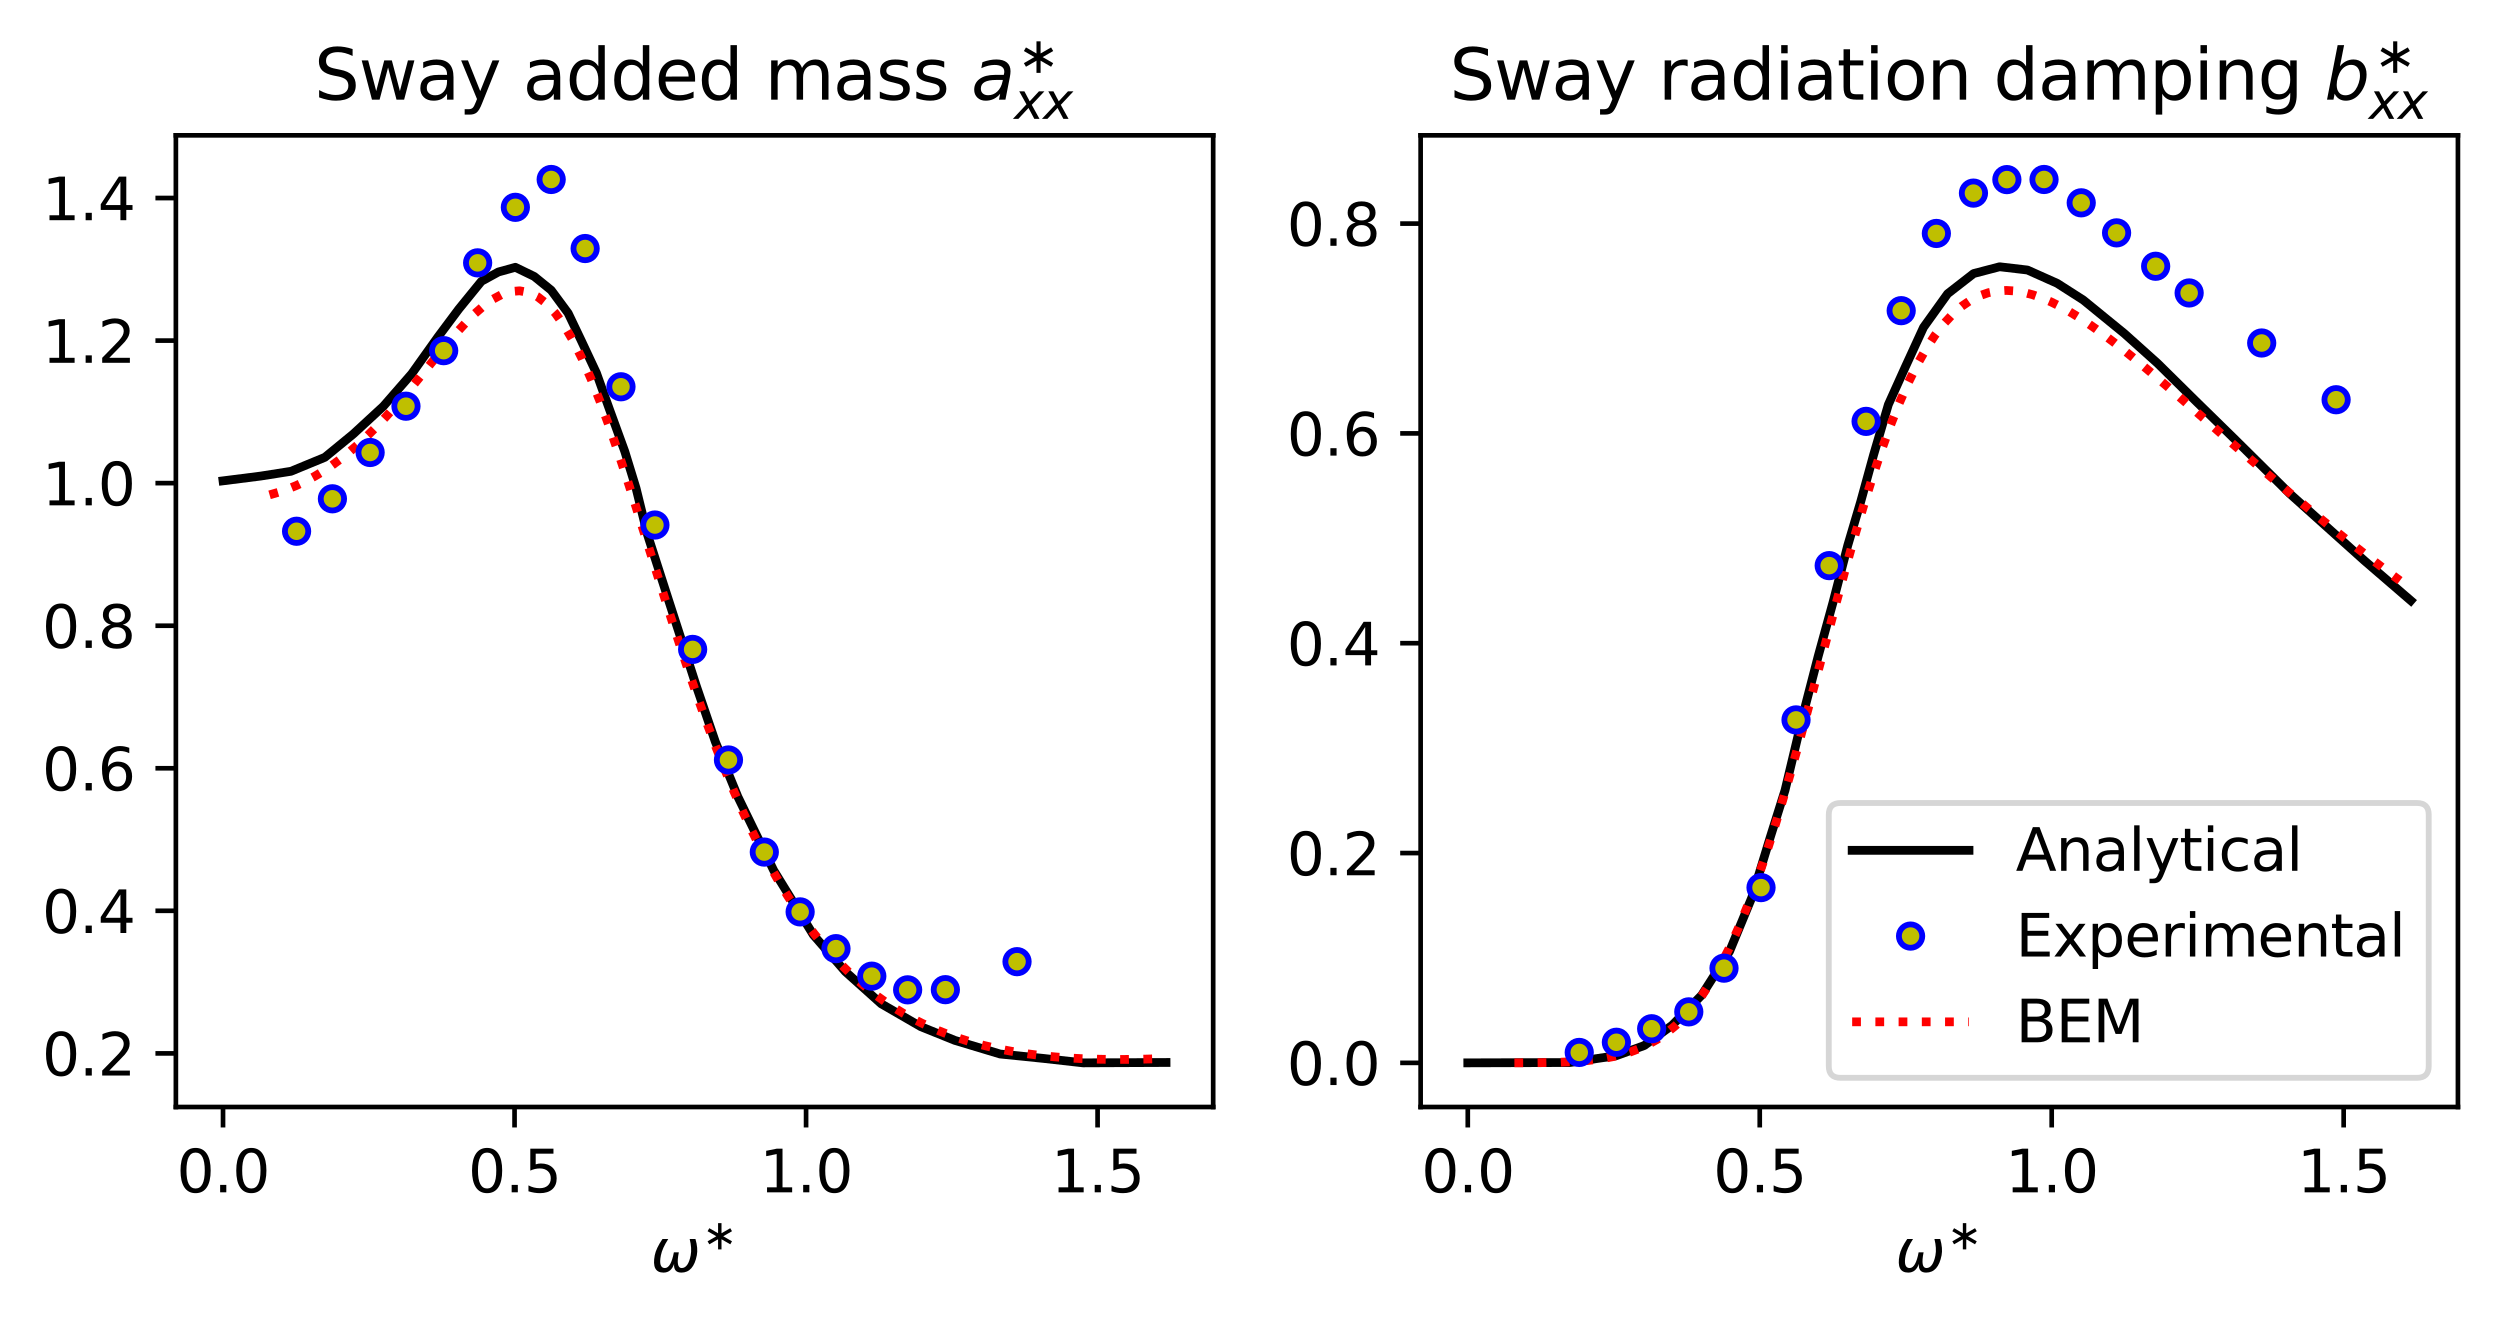<?xml version="1.0" encoding="utf-8" standalone="no"?>
<!DOCTYPE svg PUBLIC "-//W3C//DTD SVG 1.1//EN"
  "http://www.w3.org/Graphics/SVG/1.1/DTD/svg11.dtd">
<svg xmlns:xlink="http://www.w3.org/1999/xlink" width="427.903pt" height="227.036pt" viewBox="0 0 427.903 227.036" xmlns="http://www.w3.org/2000/svg" version="1.1">
 <defs>
  <style type="text/css">*{stroke-linejoin: round; stroke-linecap: butt}</style>
 </defs>
 <g id="figure_1">
  <g id="patch_1">
   <path d="M 0 227.036 
L 427.903 227.036 
L 427.903 0 
L 0 0 
z
" style="fill: #ffffff"/>
  </g>
  <g id="axes_1">
   <g id="patch_2">
    <path d="M 30.103 189.48 
L 207.649 189.48 
L 207.649 23.16 
L 30.103 23.16 
z
" style="fill: #ffffff"/>
   </g>
   <g id="matplotlib.axis_1">
    <g id="xtick_1">
     <g id="line2d_1">
      <defs>
       <path id="m640f9e8c88" d="M 0 0 
L 0 3.5 
" style="stroke: #000000; stroke-width: 0.8"/>
      </defs>
      <g>
       <use xlink:href="#m640f9e8c88" x="38.173" y="189.48" style="stroke: #000000; stroke-width: 0.8"/>
      </g>
     </g>
     <g id="text_1">
      <!-- 0.0 -->
      <g transform="translate(30.222 204.078) scale(0.1 -0.1)">
       <defs>
        <path id="DejaVuSans-30" d="M 2034 4250 
Q 1547 4250 1301 3770 
Q 1056 3291 1056 2328 
Q 1056 1369 1301 889 
Q 1547 409 2034 409 
Q 2525 409 2770 889 
Q 3016 1369 3016 2328 
Q 3016 3291 2770 3770 
Q 2525 4250 2034 4250 
z
M 2034 4750 
Q 2819 4750 3233 4129 
Q 3647 3509 3647 2328 
Q 3647 1150 3233 529 
Q 2819 -91 2034 -91 
Q 1250 -91 836 529 
Q 422 1150 422 2328 
Q 422 3509 836 4129 
Q 1250 4750 2034 4750 
z
" transform="scale(0.016)"/>
        <path id="DejaVuSans-2e" d="M 684 794 
L 1344 794 
L 1344 0 
L 684 0 
L 684 794 
z
" transform="scale(0.016)"/>
       </defs>
       <use xlink:href="#DejaVuSans-30"/>
       <use xlink:href="#DejaVuSans-2e" transform="translate(63.623 0)"/>
       <use xlink:href="#DejaVuSans-30" transform="translate(95.41 0)"/>
      </g>
     </g>
    </g>
    <g id="xtick_2">
     <g id="line2d_2">
      <g>
       <use xlink:href="#m640f9e8c88" x="88.071" y="189.48" style="stroke: #000000; stroke-width: 0.8"/>
      </g>
     </g>
     <g id="text_2">
      <!-- 0.5 -->
      <g transform="translate(80.119 204.078) scale(0.1 -0.1)">
       <defs>
        <path id="DejaVuSans-35" d="M 691 4666 
L 3169 4666 
L 3169 4134 
L 1269 4134 
L 1269 2991 
Q 1406 3038 1543 3061 
Q 1681 3084 1819 3084 
Q 2600 3084 3056 2656 
Q 3513 2228 3513 1497 
Q 3513 744 3044 326 
Q 2575 -91 1722 -91 
Q 1428 -91 1123 -41 
Q 819 9 494 109 
L 494 744 
Q 775 591 1075 516 
Q 1375 441 1709 441 
Q 2250 441 2565 725 
Q 2881 1009 2881 1497 
Q 2881 1984 2565 2268 
Q 2250 2553 1709 2553 
Q 1456 2553 1204 2497 
Q 953 2441 691 2322 
L 691 4666 
z
" transform="scale(0.016)"/>
       </defs>
       <use xlink:href="#DejaVuSans-30"/>
       <use xlink:href="#DejaVuSans-2e" transform="translate(63.623 0)"/>
       <use xlink:href="#DejaVuSans-35" transform="translate(95.41 0)"/>
      </g>
     </g>
    </g>
    <g id="xtick_3">
     <g id="line2d_3">
      <g>
       <use xlink:href="#m640f9e8c88" x="137.968" y="189.48" style="stroke: #000000; stroke-width: 0.8"/>
      </g>
     </g>
     <g id="text_3">
      <!-- 1.0 -->
      <g transform="translate(130.016 204.078) scale(0.1 -0.1)">
       <defs>
        <path id="DejaVuSans-31" d="M 794 531 
L 1825 531 
L 1825 4091 
L 703 3866 
L 703 4441 
L 1819 4666 
L 2450 4666 
L 2450 531 
L 3481 531 
L 3481 0 
L 794 0 
L 794 531 
z
" transform="scale(0.016)"/>
       </defs>
       <use xlink:href="#DejaVuSans-31"/>
       <use xlink:href="#DejaVuSans-2e" transform="translate(63.623 0)"/>
       <use xlink:href="#DejaVuSans-30" transform="translate(95.41 0)"/>
      </g>
     </g>
    </g>
    <g id="xtick_4">
     <g id="line2d_4">
      <g>
       <use xlink:href="#m640f9e8c88" x="187.865" y="189.48" style="stroke: #000000; stroke-width: 0.8"/>
      </g>
     </g>
     <g id="text_4">
      <!-- 1.5 -->
      <g transform="translate(179.913 204.078) scale(0.1 -0.1)">
       <use xlink:href="#DejaVuSans-31"/>
       <use xlink:href="#DejaVuSans-2e" transform="translate(63.623 0)"/>
       <use xlink:href="#DejaVuSans-35" transform="translate(95.41 0)"/>
      </g>
     </g>
    </g>
    <g id="text_5">
     <!-- $\omega^{\ast}$ -->
     <g transform="translate(111.376 217.757) scale(0.1 -0.1)">
      <defs>
       <path id="DejaVuSans-Oblique-3c9" d="M 1369 -91 
Q 72 -91 434 1766 
Q 575 2500 1256 3500 
L 1875 3500 
Q 1231 2500 1088 1750 
Q 819 397 1519 397 
Q 2166 397 2478 2078 
L 3009 2078 
Q 2669 388 3316 397 
Q 4013 403 4275 1750 
Q 4419 2500 4169 3500 
L 4788 3500 
Q 5075 2500 4934 1766 
Q 4578 -94 3278 -91 
Q 2428 -88 2503 844 
Q 2194 -91 1369 -91 
z
" transform="scale(0.016)"/>
       <path id="DejaVuSans-2217" d="M 2153 2006 
L 816 2778 
L 1081 3238 
L 2419 2466 
L 2419 4013 
L 2944 4013 
L 2944 2466 
L 4281 3238 
L 4547 2778 
L 3209 2006 
L 4547 1234 
L 4281 775 
L 2944 1547 
L 2944 0 
L 2419 0 
L 2419 1547 
L 1081 775 
L 816 1234 
L 2153 2006 
z
" transform="scale(0.016)"/>
      </defs>
      <use xlink:href="#DejaVuSans-Oblique-3c9" transform="translate(0 0.827)"/>
      <use xlink:href="#DejaVuSans-2217" transform="translate(88.206 39.108) scale(0.7)"/>
     </g>
    </g>
   </g>
   <g id="matplotlib.axis_2">
    <g id="ytick_1">
     <g id="line2d_5">
      <defs>
       <path id="m72fd5319da" d="M 0 0 
L -3.5 0 
" style="stroke: #000000; stroke-width: 0.8"/>
      </defs>
      <g>
       <use xlink:href="#m72fd5319da" x="30.103" y="180.296" style="stroke: #000000; stroke-width: 0.8"/>
      </g>
     </g>
     <g id="text_6">
      <!-- 0.2 -->
      <g transform="translate(7.2 184.095) scale(0.1 -0.1)">
       <defs>
        <path id="DejaVuSans-32" d="M 1228 531 
L 3431 531 
L 3431 0 
L 469 0 
L 469 531 
Q 828 903 1448 1529 
Q 2069 2156 2228 2338 
Q 2531 2678 2651 2914 
Q 2772 3150 2772 3378 
Q 2772 3750 2511 3984 
Q 2250 4219 1831 4219 
Q 1534 4219 1204 4116 
Q 875 4013 500 3803 
L 500 4441 
Q 881 4594 1212 4672 
Q 1544 4750 1819 4750 
Q 2544 4750 2975 4387 
Q 3406 4025 3406 3419 
Q 3406 3131 3298 2873 
Q 3191 2616 2906 2266 
Q 2828 2175 2409 1742 
Q 1991 1309 1228 531 
z
" transform="scale(0.016)"/>
       </defs>
       <use xlink:href="#DejaVuSans-30"/>
       <use xlink:href="#DejaVuSans-2e" transform="translate(63.623 0)"/>
       <use xlink:href="#DejaVuSans-32" transform="translate(95.41 0)"/>
      </g>
     </g>
    </g>
    <g id="ytick_2">
     <g id="line2d_6">
      <g>
       <use xlink:href="#m72fd5319da" x="30.103" y="155.896" style="stroke: #000000; stroke-width: 0.8"/>
      </g>
     </g>
     <g id="text_7">
      <!-- 0.4 -->
      <g transform="translate(7.2 159.695) scale(0.1 -0.1)">
       <defs>
        <path id="DejaVuSans-34" d="M 2419 4116 
L 825 1625 
L 2419 1625 
L 2419 4116 
z
M 2253 4666 
L 3047 4666 
L 3047 1625 
L 3713 1625 
L 3713 1100 
L 3047 1100 
L 3047 0 
L 2419 0 
L 2419 1100 
L 313 1100 
L 313 1709 
L 2253 4666 
z
" transform="scale(0.016)"/>
       </defs>
       <use xlink:href="#DejaVuSans-30"/>
       <use xlink:href="#DejaVuSans-2e" transform="translate(63.623 0)"/>
       <use xlink:href="#DejaVuSans-34" transform="translate(95.41 0)"/>
      </g>
     </g>
    </g>
    <g id="ytick_3">
     <g id="line2d_7">
      <g>
       <use xlink:href="#m72fd5319da" x="30.103" y="131.496" style="stroke: #000000; stroke-width: 0.8"/>
      </g>
     </g>
     <g id="text_8">
      <!-- 0.6 -->
      <g transform="translate(7.2 135.295) scale(0.1 -0.1)">
       <defs>
        <path id="DejaVuSans-36" d="M 2113 2584 
Q 1688 2584 1439 2293 
Q 1191 2003 1191 1497 
Q 1191 994 1439 701 
Q 1688 409 2113 409 
Q 2538 409 2786 701 
Q 3034 994 3034 1497 
Q 3034 2003 2786 2293 
Q 2538 2584 2113 2584 
z
M 3366 4563 
L 3366 3988 
Q 3128 4100 2886 4159 
Q 2644 4219 2406 4219 
Q 1781 4219 1451 3797 
Q 1122 3375 1075 2522 
Q 1259 2794 1537 2939 
Q 1816 3084 2150 3084 
Q 2853 3084 3261 2657 
Q 3669 2231 3669 1497 
Q 3669 778 3244 343 
Q 2819 -91 2113 -91 
Q 1303 -91 875 529 
Q 447 1150 447 2328 
Q 447 3434 972 4092 
Q 1497 4750 2381 4750 
Q 2619 4750 2861 4703 
Q 3103 4656 3366 4563 
z
" transform="scale(0.016)"/>
       </defs>
       <use xlink:href="#DejaVuSans-30"/>
       <use xlink:href="#DejaVuSans-2e" transform="translate(63.623 0)"/>
       <use xlink:href="#DejaVuSans-36" transform="translate(95.41 0)"/>
      </g>
     </g>
    </g>
    <g id="ytick_4">
     <g id="line2d_8">
      <g>
       <use xlink:href="#m72fd5319da" x="30.103" y="107.096" style="stroke: #000000; stroke-width: 0.8"/>
      </g>
     </g>
     <g id="text_9">
      <!-- 0.8 -->
      <g transform="translate(7.2 110.895) scale(0.1 -0.1)">
       <defs>
        <path id="DejaVuSans-38" d="M 2034 2216 
Q 1584 2216 1326 1975 
Q 1069 1734 1069 1313 
Q 1069 891 1326 650 
Q 1584 409 2034 409 
Q 2484 409 2743 651 
Q 3003 894 3003 1313 
Q 3003 1734 2745 1975 
Q 2488 2216 2034 2216 
z
M 1403 2484 
Q 997 2584 770 2862 
Q 544 3141 544 3541 
Q 544 4100 942 4425 
Q 1341 4750 2034 4750 
Q 2731 4750 3128 4425 
Q 3525 4100 3525 3541 
Q 3525 3141 3298 2862 
Q 3072 2584 2669 2484 
Q 3125 2378 3379 2068 
Q 3634 1759 3634 1313 
Q 3634 634 3220 271 
Q 2806 -91 2034 -91 
Q 1263 -91 848 271 
Q 434 634 434 1313 
Q 434 1759 690 2068 
Q 947 2378 1403 2484 
z
M 1172 3481 
Q 1172 3119 1398 2916 
Q 1625 2713 2034 2713 
Q 2441 2713 2670 2916 
Q 2900 3119 2900 3481 
Q 2900 3844 2670 4047 
Q 2441 4250 2034 4250 
Q 1625 4250 1398 4047 
Q 1172 3844 1172 3481 
z
" transform="scale(0.016)"/>
       </defs>
       <use xlink:href="#DejaVuSans-30"/>
       <use xlink:href="#DejaVuSans-2e" transform="translate(63.623 0)"/>
       <use xlink:href="#DejaVuSans-38" transform="translate(95.41 0)"/>
      </g>
     </g>
    </g>
    <g id="ytick_5">
     <g id="line2d_9">
      <g>
       <use xlink:href="#m72fd5319da" x="30.103" y="82.696" style="stroke: #000000; stroke-width: 0.8"/>
      </g>
     </g>
     <g id="text_10">
      <!-- 1.0 -->
      <g transform="translate(7.2 86.495) scale(0.1 -0.1)">
       <use xlink:href="#DejaVuSans-31"/>
       <use xlink:href="#DejaVuSans-2e" transform="translate(63.623 0)"/>
       <use xlink:href="#DejaVuSans-30" transform="translate(95.41 0)"/>
      </g>
     </g>
    </g>
    <g id="ytick_6">
     <g id="line2d_10">
      <g>
       <use xlink:href="#m72fd5319da" x="30.103" y="58.296" style="stroke: #000000; stroke-width: 0.8"/>
      </g>
     </g>
     <g id="text_11">
      <!-- 1.2 -->
      <g transform="translate(7.2 62.095) scale(0.1 -0.1)">
       <use xlink:href="#DejaVuSans-31"/>
       <use xlink:href="#DejaVuSans-2e" transform="translate(63.623 0)"/>
       <use xlink:href="#DejaVuSans-32" transform="translate(95.41 0)"/>
      </g>
     </g>
    </g>
    <g id="ytick_7">
     <g id="line2d_11">
      <g>
       <use xlink:href="#m72fd5319da" x="30.103" y="33.896" style="stroke: #000000; stroke-width: 0.8"/>
      </g>
     </g>
     <g id="text_12">
      <!-- 1.4 -->
      <g transform="translate(7.2 37.695) scale(0.1 -0.1)">
       <use xlink:href="#DejaVuSans-31"/>
       <use xlink:href="#DejaVuSans-2e" transform="translate(63.623 0)"/>
       <use xlink:href="#DejaVuSans-34" transform="translate(95.41 0)"/>
      </g>
     </g>
    </g>
   </g>
   <g id="line2d_12">
    <path d="M 38.173 82.301 
L 44.63 81.482 
L 49.795 80.669 
L 55.605 78.274 
L 60.447 74.304 
L 65.612 69.542 
L 70.454 63.993 
L 74.974 57.655 
L 78.525 52.902 
L 82.398 48.146 
L 85.304 46.554 
L 88.209 45.751 
L 91.437 47.316 
L 94.342 49.671 
L 97.248 53.607 
L 99.507 58.334 
L 102.09 63.85 
L 104.349 70.157 
L 106.932 77.252 
L 108.869 83.56 
L 110.806 91.448 
L 114.357 102.487 
L 119.199 117.468 
L 122.427 126.93 
L 126.3 136.388 
L 132.434 148.994 
L 139.213 160.019 
L 144.701 166.311 
L 150.834 171.811 
L 157.613 175.728 
L 163.424 178.071 
L 171.171 180.405 
L 178.596 181.161 
L 185.375 181.92 
L 191.831 181.891 
L 199.578 181.856 
" clip-path="url(#p8d3ee1e8b1)" style="fill: none; stroke: #000000; stroke-width: 1.5; stroke-linecap: square"/>
   </g>
   <g id="line2d_13">
    <path d="M 46.139 84.698 
L 47.668 84.256 
L 49.196 83.726 
L 50.725 83.103 
L 52.254 82.386 
L 53.782 81.569 
L 55.311 80.652 
L 56.84 79.632 
L 58.369 78.508 
L 59.897 77.28 
L 61.426 75.949 
L 62.955 74.518 
L 64.484 72.991 
L 66.012 71.374 
L 67.541 69.676 
L 69.07 67.907 
L 70.598 66.081 
L 72.127 64.217 
L 73.656 62.334 
L 75.185 60.458 
L 76.713 58.617 
L 78.242 56.844 
L 79.771 55.176 
L 81.3 53.652 
L 82.828 52.318 
L 84.357 51.217 
L 85.886 50.396 
L 87.414 49.901 
L 88.943 49.775 
L 90.472 50.056 
L 92.001 50.777 
L 93.529 51.96 
L 95.058 53.619 
L 96.587 55.756 
L 98.116 58.361 
L 99.644 61.411 
L 101.173 64.872 
L 102.702 68.703 
L 104.23 72.851 
L 105.759 77.261 
L 107.288 81.875 
L 108.817 86.632 
L 110.345 91.474 
L 111.874 96.349 
L 113.403 101.205 
L 114.932 105.999 
L 116.46 110.695 
L 117.989 115.262 
L 119.518 119.674 
L 121.046 123.913 
L 122.575 127.966 
L 124.104 131.824 
L 125.633 135.482 
L 127.161 138.94 
L 128.69 142.197 
L 130.219 145.258 
L 131.748 148.128 
L 133.276 150.814 
L 134.805 153.322 
L 136.334 155.662 
L 137.862 157.84 
L 139.391 159.866 
L 140.92 161.748 
L 142.449 163.494 
L 143.977 165.113 
L 145.506 166.611 
L 147.035 167.998 
L 148.564 169.279 
L 150.092 170.461 
L 151.621 171.552 
L 153.15 172.556 
L 154.678 173.48 
L 156.207 174.328 
L 157.736 175.107 
L 159.265 175.82 
L 160.793 176.472 
L 162.322 177.067 
L 163.851 177.608 
L 165.38 178.1 
L 166.908 178.545 
L 168.437 178.947 
L 169.966 179.309 
L 171.494 179.632 
L 173.023 179.92 
L 174.552 180.175 
L 176.081 180.4 
L 177.609 180.595 
L 179.138 180.764 
L 180.667 180.907 
L 182.196 181.027 
L 183.724 181.125 
L 185.253 181.203 
L 186.782 181.262 
L 188.31 181.303 
L 189.839 181.327 
L 191.368 181.336 
L 192.897 181.33 
L 194.425 181.311 
L 195.954 181.28 
L 197.483 181.237 
" clip-path="url(#p8d3ee1e8b1)" style="fill: none; stroke-dasharray: 1.5,2.475; stroke-dashoffset: 0; stroke: #ff0000; stroke-width: 1.5"/>
   </g>
   <g id="line2d_14">
    <defs>
     <path id="m219810fa15" d="M 0 2 
C 0.53 2 1.039 1.789 1.414 1.414 
C 1.789 1.039 2 0.53 2 0 
C 2 -0.53 1.789 -1.039 1.414 -1.414 
C 1.039 -1.789 0.53 -2 0 -2 
C -0.53 -2 -1.039 -1.789 -1.414 -1.414 
C -1.789 -1.039 -2 -0.53 -2 0 
C -2 0.53 -1.789 1.039 -1.414 1.414 
C -1.039 1.789 -0.53 2 0 2 
z
" style="stroke: #0000ff"/>
    </defs>
    <g clip-path="url(#p8d3ee1e8b1)">
     <use xlink:href="#m219810fa15" x="50.763" y="90.93" style="fill: #bfbf00; stroke: #0000ff"/>
     <use xlink:href="#m219810fa15" x="56.896" y="85.375" style="fill: #bfbf00; stroke: #0000ff"/>
     <use xlink:href="#m219810fa15" x="63.353" y="77.449" style="fill: #bfbf00; stroke: #0000ff"/>
     <use xlink:href="#m219810fa15" x="69.486" y="69.525" style="fill: #bfbf00; stroke: #0000ff"/>
     <use xlink:href="#m219810fa15" x="75.942" y="60.02" style="fill: #bfbf00; stroke: #0000ff"/>
     <use xlink:href="#m219810fa15" x="81.753" y="44.991" style="fill: #bfbf00; stroke: #0000ff"/>
     <use xlink:href="#m219810fa15" x="88.209" y="35.486" style="fill: #bfbf00; stroke: #0000ff"/>
     <use xlink:href="#m219810fa15" x="94.342" y="30.72" style="fill: #bfbf00; stroke: #0000ff"/>
     <use xlink:href="#m219810fa15" x="100.153" y="42.538" style="fill: #bfbf00; stroke: #0000ff"/>
     <use xlink:href="#m219810fa15" x="106.286" y="66.2" style="fill: #bfbf00; stroke: #0000ff"/>
     <use xlink:href="#m219810fa15" x="112.097" y="89.863" style="fill: #bfbf00; stroke: #0000ff"/>
     <use xlink:href="#m219810fa15" x="118.553" y="111.154" style="fill: #bfbf00; stroke: #0000ff"/>
     <use xlink:href="#m219810fa15" x="124.686" y="130.078" style="fill: #bfbf00; stroke: #0000ff"/>
     <use xlink:href="#m219810fa15" x="130.82" y="145.843" style="fill: #bfbf00; stroke: #0000ff"/>
     <use xlink:href="#m219810fa15" x="136.953" y="156.081" style="fill: #bfbf00; stroke: #0000ff"/>
     <use xlink:href="#m219810fa15" x="143.087" y="162.37" style="fill: #bfbf00; stroke: #0000ff"/>
     <use xlink:href="#m219810fa15" x="149.22" y="167.08" style="fill: #bfbf00; stroke: #0000ff"/>
     <use xlink:href="#m219810fa15" x="155.353" y="169.421" style="fill: #bfbf00; stroke: #0000ff"/>
     <use xlink:href="#m219810fa15" x="161.81" y="169.392" style="fill: #bfbf00; stroke: #0000ff"/>
     <use xlink:href="#m219810fa15" x="174.076" y="164.599" style="fill: #bfbf00; stroke: #0000ff"/>
    </g>
   </g>
   <g id="patch_3">
    <path d="M 30.103 189.48 
L 30.103 23.16 
" style="fill: none; stroke: #000000; stroke-width: 0.8; stroke-linejoin: miter; stroke-linecap: square"/>
   </g>
   <g id="patch_4">
    <path d="M 207.649 189.48 
L 207.649 23.16 
" style="fill: none; stroke: #000000; stroke-width: 0.8; stroke-linejoin: miter; stroke-linecap: square"/>
   </g>
   <g id="patch_5">
    <path d="M 30.103 189.48 
L 207.649 189.48 
" style="fill: none; stroke: #000000; stroke-width: 0.8; stroke-linejoin: miter; stroke-linecap: square"/>
   </g>
   <g id="patch_6">
    <path d="M 30.103 23.16 
L 207.649 23.16 
" style="fill: none; stroke: #000000; stroke-width: 0.8; stroke-linejoin: miter; stroke-linecap: square"/>
   </g>
   <g id="text_13">
    <!-- Sway added mass $a^{\ast}_{xx}$ -->
    <g transform="translate(53.776 17.16) scale(0.12 -0.12)">
     <defs>
      <path id="DejaVuSans-53" d="M 3425 4513 
L 3425 3897 
Q 3066 4069 2747 4153 
Q 2428 4238 2131 4238 
Q 1616 4238 1336 4038 
Q 1056 3838 1056 3469 
Q 1056 3159 1242 3001 
Q 1428 2844 1947 2747 
L 2328 2669 
Q 3034 2534 3370 2195 
Q 3706 1856 3706 1288 
Q 3706 609 3251 259 
Q 2797 -91 1919 -91 
Q 1588 -91 1214 -16 
Q 841 59 441 206 
L 441 856 
Q 825 641 1194 531 
Q 1563 422 1919 422 
Q 2459 422 2753 634 
Q 3047 847 3047 1241 
Q 3047 1584 2836 1778 
Q 2625 1972 2144 2069 
L 1759 2144 
Q 1053 2284 737 2584 
Q 422 2884 422 3419 
Q 422 4038 858 4394 
Q 1294 4750 2059 4750 
Q 2388 4750 2728 4690 
Q 3069 4631 3425 4513 
z
" transform="scale(0.016)"/>
      <path id="DejaVuSans-77" d="M 269 3500 
L 844 3500 
L 1563 769 
L 2278 3500 
L 2956 3500 
L 3675 769 
L 4391 3500 
L 4966 3500 
L 4050 0 
L 3372 0 
L 2619 2869 
L 1863 0 
L 1184 0 
L 269 3500 
z
" transform="scale(0.016)"/>
      <path id="DejaVuSans-61" d="M 2194 1759 
Q 1497 1759 1228 1600 
Q 959 1441 959 1056 
Q 959 750 1161 570 
Q 1363 391 1709 391 
Q 2188 391 2477 730 
Q 2766 1069 2766 1631 
L 2766 1759 
L 2194 1759 
z
M 3341 1997 
L 3341 0 
L 2766 0 
L 2766 531 
Q 2569 213 2275 61 
Q 1981 -91 1556 -91 
Q 1019 -91 701 211 
Q 384 513 384 1019 
Q 384 1609 779 1909 
Q 1175 2209 1959 2209 
L 2766 2209 
L 2766 2266 
Q 2766 2663 2505 2880 
Q 2244 3097 1772 3097 
Q 1472 3097 1187 3025 
Q 903 2953 641 2809 
L 641 3341 
Q 956 3463 1253 3523 
Q 1550 3584 1831 3584 
Q 2591 3584 2966 3190 
Q 3341 2797 3341 1997 
z
" transform="scale(0.016)"/>
      <path id="DejaVuSans-79" d="M 2059 -325 
Q 1816 -950 1584 -1140 
Q 1353 -1331 966 -1331 
L 506 -1331 
L 506 -850 
L 844 -850 
Q 1081 -850 1212 -737 
Q 1344 -625 1503 -206 
L 1606 56 
L 191 3500 
L 800 3500 
L 1894 763 
L 2988 3500 
L 3597 3500 
L 2059 -325 
z
" transform="scale(0.016)"/>
      <path id="DejaVuSans-20" transform="scale(0.016)"/>
      <path id="DejaVuSans-64" d="M 2906 2969 
L 2906 4863 
L 3481 4863 
L 3481 0 
L 2906 0 
L 2906 525 
Q 2725 213 2448 61 
Q 2172 -91 1784 -91 
Q 1150 -91 751 415 
Q 353 922 353 1747 
Q 353 2572 751 3078 
Q 1150 3584 1784 3584 
Q 2172 3584 2448 3432 
Q 2725 3281 2906 2969 
z
M 947 1747 
Q 947 1113 1208 752 
Q 1469 391 1925 391 
Q 2381 391 2643 752 
Q 2906 1113 2906 1747 
Q 2906 2381 2643 2742 
Q 2381 3103 1925 3103 
Q 1469 3103 1208 2742 
Q 947 2381 947 1747 
z
" transform="scale(0.016)"/>
      <path id="DejaVuSans-65" d="M 3597 1894 
L 3597 1613 
L 953 1613 
Q 991 1019 1311 708 
Q 1631 397 2203 397 
Q 2534 397 2845 478 
Q 3156 559 3463 722 
L 3463 178 
Q 3153 47 2828 -22 
Q 2503 -91 2169 -91 
Q 1331 -91 842 396 
Q 353 884 353 1716 
Q 353 2575 817 3079 
Q 1281 3584 2069 3584 
Q 2775 3584 3186 3129 
Q 3597 2675 3597 1894 
z
M 3022 2063 
Q 3016 2534 2758 2815 
Q 2500 3097 2075 3097 
Q 1594 3097 1305 2825 
Q 1016 2553 972 2059 
L 3022 2063 
z
" transform="scale(0.016)"/>
      <path id="DejaVuSans-6d" d="M 3328 2828 
Q 3544 3216 3844 3400 
Q 4144 3584 4550 3584 
Q 5097 3584 5394 3201 
Q 5691 2819 5691 2113 
L 5691 0 
L 5113 0 
L 5113 2094 
Q 5113 2597 4934 2840 
Q 4756 3084 4391 3084 
Q 3944 3084 3684 2787 
Q 3425 2491 3425 1978 
L 3425 0 
L 2847 0 
L 2847 2094 
Q 2847 2600 2669 2842 
Q 2491 3084 2119 3084 
Q 1678 3084 1418 2786 
Q 1159 2488 1159 1978 
L 1159 0 
L 581 0 
L 581 3500 
L 1159 3500 
L 1159 2956 
Q 1356 3278 1631 3431 
Q 1906 3584 2284 3584 
Q 2666 3584 2933 3390 
Q 3200 3197 3328 2828 
z
" transform="scale(0.016)"/>
      <path id="DejaVuSans-73" d="M 2834 3397 
L 2834 2853 
Q 2591 2978 2328 3040 
Q 2066 3103 1784 3103 
Q 1356 3103 1142 2972 
Q 928 2841 928 2578 
Q 928 2378 1081 2264 
Q 1234 2150 1697 2047 
L 1894 2003 
Q 2506 1872 2764 1633 
Q 3022 1394 3022 966 
Q 3022 478 2636 193 
Q 2250 -91 1575 -91 
Q 1294 -91 989 -36 
Q 684 19 347 128 
L 347 722 
Q 666 556 975 473 
Q 1284 391 1588 391 
Q 1994 391 2212 530 
Q 2431 669 2431 922 
Q 2431 1156 2273 1281 
Q 2116 1406 1581 1522 
L 1381 1569 
Q 847 1681 609 1914 
Q 372 2147 372 2553 
Q 372 3047 722 3315 
Q 1072 3584 1716 3584 
Q 2034 3584 2315 3537 
Q 2597 3491 2834 3397 
z
" transform="scale(0.016)"/>
      <path id="DejaVuSans-Oblique-61" d="M 3438 1997 
L 3047 0 
L 2472 0 
L 2578 531 
Q 2325 219 2001 64 
Q 1678 -91 1281 -91 
Q 834 -91 548 182 
Q 263 456 263 884 
Q 263 1497 752 1853 
Q 1241 2209 2100 2209 
L 2900 2209 
L 2931 2363 
Q 2938 2388 2941 2417 
Q 2944 2447 2944 2509 
Q 2944 2788 2717 2942 
Q 2491 3097 2081 3097 
Q 1800 3097 1504 3025 
Q 1209 2953 897 2809 
L 997 3341 
Q 1322 3463 1633 3523 
Q 1944 3584 2234 3584 
Q 2853 3584 3176 3315 
Q 3500 3047 3500 2534 
Q 3500 2431 3484 2292 
Q 3469 2153 3438 1997 
z
M 2816 1759 
L 2241 1759 
Q 1534 1759 1195 1570 
Q 856 1381 856 984 
Q 856 709 1029 553 
Q 1203 397 1509 397 
Q 1978 397 2328 733 
Q 2678 1069 2791 1631 
L 2816 1759 
z
" transform="scale(0.016)"/>
      <path id="DejaVuSans-Oblique-78" d="M 3841 3500 
L 2234 1784 
L 3219 0 
L 2559 0 
L 1819 1388 
L 531 0 
L -166 0 
L 1556 1844 
L 641 3500 
L 1300 3500 
L 1972 2234 
L 3144 3500 
L 3841 3500 
z
" transform="scale(0.016)"/>
     </defs>
     <use xlink:href="#DejaVuSans-53" transform="translate(0 0.827)"/>
     <use xlink:href="#DejaVuSans-77" transform="translate(63.477 0.827)"/>
     <use xlink:href="#DejaVuSans-61" transform="translate(145.264 0.827)"/>
     <use xlink:href="#DejaVuSans-79" transform="translate(206.543 0.827)"/>
     <use xlink:href="#DejaVuSans-20" transform="translate(265.723 0.827)"/>
     <use xlink:href="#DejaVuSans-61" transform="translate(297.51 0.827)"/>
     <use xlink:href="#DejaVuSans-64" transform="translate(358.789 0.827)"/>
     <use xlink:href="#DejaVuSans-64" transform="translate(422.266 0.827)"/>
     <use xlink:href="#DejaVuSans-65" transform="translate(485.742 0.827)"/>
     <use xlink:href="#DejaVuSans-64" transform="translate(547.266 0.827)"/>
     <use xlink:href="#DejaVuSans-20" transform="translate(610.742 0.827)"/>
     <use xlink:href="#DejaVuSans-6d" transform="translate(642.529 0.827)"/>
     <use xlink:href="#DejaVuSans-61" transform="translate(739.941 0.827)"/>
     <use xlink:href="#DejaVuSans-73" transform="translate(801.221 0.827)"/>
     <use xlink:href="#DejaVuSans-73" transform="translate(853.32 0.827)"/>
     <use xlink:href="#DejaVuSans-20" transform="translate(905.42 0.827)"/>
     <use xlink:href="#DejaVuSans-Oblique-61" transform="translate(937.207 0.827)"/>
     <use xlink:href="#DejaVuSans-2217" transform="translate(1003.136 39.108) scale(0.7)"/>
     <use xlink:href="#DejaVuSans-Oblique-78" transform="translate(998.486 -26.517) scale(0.7)"/>
     <use xlink:href="#DejaVuSans-Oblique-78" transform="translate(1039.912 -26.517) scale(0.7)"/>
    </g>
   </g>
  </g>
  <g id="axes_2">
   <g id="patch_7">
    <path d="M 243.158 189.48 
L 420.703 189.48 
L 420.703 23.16 
L 243.158 23.16 
z
" style="fill: #ffffff"/>
   </g>
   <g id="matplotlib.axis_3">
    <g id="xtick_5">
     <g id="line2d_15">
      <g>
       <use xlink:href="#m640f9e8c88" x="251.228" y="189.48" style="stroke: #000000; stroke-width: 0.8"/>
      </g>
     </g>
     <g id="text_14">
      <!-- 0.0 -->
      <g transform="translate(243.276 204.078) scale(0.1 -0.1)">
       <use xlink:href="#DejaVuSans-30"/>
       <use xlink:href="#DejaVuSans-2e" transform="translate(63.623 0)"/>
       <use xlink:href="#DejaVuSans-30" transform="translate(95.41 0)"/>
      </g>
     </g>
    </g>
    <g id="xtick_6">
     <g id="line2d_16">
      <g>
       <use xlink:href="#m640f9e8c88" x="301.2" y="189.48" style="stroke: #000000; stroke-width: 0.8"/>
      </g>
     </g>
     <g id="text_15">
      <!-- 0.5 -->
      <g transform="translate(293.248 204.078) scale(0.1 -0.1)">
       <use xlink:href="#DejaVuSans-30"/>
       <use xlink:href="#DejaVuSans-2e" transform="translate(63.623 0)"/>
       <use xlink:href="#DejaVuSans-35" transform="translate(95.41 0)"/>
      </g>
     </g>
    </g>
    <g id="xtick_7">
     <g id="line2d_17">
      <g>
       <use xlink:href="#m640f9e8c88" x="351.171" y="189.48" style="stroke: #000000; stroke-width: 0.8"/>
      </g>
     </g>
     <g id="text_16">
      <!-- 1.0 -->
      <g transform="translate(343.22 204.078) scale(0.1 -0.1)">
       <use xlink:href="#DejaVuSans-31"/>
       <use xlink:href="#DejaVuSans-2e" transform="translate(63.623 0)"/>
       <use xlink:href="#DejaVuSans-30" transform="translate(95.41 0)"/>
      </g>
     </g>
    </g>
    <g id="xtick_8">
     <g id="line2d_18">
      <g>
       <use xlink:href="#m640f9e8c88" x="401.143" y="189.48" style="stroke: #000000; stroke-width: 0.8"/>
      </g>
     </g>
     <g id="text_17">
      <!-- 1.5 -->
      <g transform="translate(393.192 204.078) scale(0.1 -0.1)">
       <use xlink:href="#DejaVuSans-31"/>
       <use xlink:href="#DejaVuSans-2e" transform="translate(63.623 0)"/>
       <use xlink:href="#DejaVuSans-35" transform="translate(95.41 0)"/>
      </g>
     </g>
    </g>
    <g id="text_18">
     <!-- $\omega^{\ast}$ -->
     <g transform="translate(324.43 217.757) scale(0.1 -0.1)">
      <use xlink:href="#DejaVuSans-Oblique-3c9" transform="translate(0 0.827)"/>
      <use xlink:href="#DejaVuSans-2217" transform="translate(88.206 39.108) scale(0.7)"/>
     </g>
    </g>
   </g>
   <g id="matplotlib.axis_4">
    <g id="ytick_8">
     <g id="line2d_19">
      <g>
       <use xlink:href="#m72fd5319da" x="243.158" y="181.92" style="stroke: #000000; stroke-width: 0.8"/>
      </g>
     </g>
     <g id="text_19">
      <!-- 0.0 -->
      <g transform="translate(220.255 185.719) scale(0.1 -0.1)">
       <use xlink:href="#DejaVuSans-30"/>
       <use xlink:href="#DejaVuSans-2e" transform="translate(63.623 0)"/>
       <use xlink:href="#DejaVuSans-30" transform="translate(95.41 0)"/>
      </g>
     </g>
    </g>
    <g id="ytick_9">
     <g id="line2d_20">
      <g>
       <use xlink:href="#m72fd5319da" x="243.158" y="146.008" style="stroke: #000000; stroke-width: 0.8"/>
      </g>
     </g>
     <g id="text_20">
      <!-- 0.2 -->
      <g transform="translate(220.255 149.807) scale(0.1 -0.1)">
       <use xlink:href="#DejaVuSans-30"/>
       <use xlink:href="#DejaVuSans-2e" transform="translate(63.623 0)"/>
       <use xlink:href="#DejaVuSans-32" transform="translate(95.41 0)"/>
      </g>
     </g>
    </g>
    <g id="ytick_10">
     <g id="line2d_21">
      <g>
       <use xlink:href="#m72fd5319da" x="243.158" y="110.096" style="stroke: #000000; stroke-width: 0.8"/>
      </g>
     </g>
     <g id="text_21">
      <!-- 0.4 -->
      <g transform="translate(220.255 113.895) scale(0.1 -0.1)">
       <use xlink:href="#DejaVuSans-30"/>
       <use xlink:href="#DejaVuSans-2e" transform="translate(63.623 0)"/>
       <use xlink:href="#DejaVuSans-34" transform="translate(95.41 0)"/>
      </g>
     </g>
    </g>
    <g id="ytick_11">
     <g id="line2d_22">
      <g>
       <use xlink:href="#m72fd5319da" x="243.158" y="74.184" style="stroke: #000000; stroke-width: 0.8"/>
      </g>
     </g>
     <g id="text_22">
      <!-- 0.6 -->
      <g transform="translate(220.255 77.983) scale(0.1 -0.1)">
       <use xlink:href="#DejaVuSans-30"/>
       <use xlink:href="#DejaVuSans-2e" transform="translate(63.623 0)"/>
       <use xlink:href="#DejaVuSans-36" transform="translate(95.41 0)"/>
      </g>
     </g>
    </g>
    <g id="ytick_12">
     <g id="line2d_23">
      <g>
       <use xlink:href="#m72fd5319da" x="243.158" y="38.272" style="stroke: #000000; stroke-width: 0.8"/>
      </g>
     </g>
     <g id="text_23">
      <!-- 0.8 -->
      <g transform="translate(220.255 42.071) scale(0.1 -0.1)">
       <use xlink:href="#DejaVuSans-30"/>
       <use xlink:href="#DejaVuSans-2e" transform="translate(63.623 0)"/>
       <use xlink:href="#DejaVuSans-38" transform="translate(95.41 0)"/>
      </g>
     </g>
    </g>
   </g>
   <g id="line2d_24">
    <path d="M 251.228 181.92 
L 268.718 181.863 
L 276.666 180.689 
L 281.433 178.953 
L 286.197 175.495 
L 291.276 170.315 
L 296.032 162.842 
L 299.832 153.651 
L 302.994 143.314 
L 305.524 135.274 
L 308.68 122.069 
L 311.207 112.309 
L 313.735 103.122 
L 316.262 93.361 
L 318.474 85.896 
L 320.686 77.857 
L 323.215 69.244 
L 326.066 62.924 
L 329.233 56.029 
L 333.357 50.279 
L 337.803 46.822 
L 342.253 45.66 
L 347.024 46.219 
L 352.116 48.497 
L 356.573 51.35 
L 360.076 54.207 
L 363.58 57.064 
L 369.313 62.208 
L 375.684 68.498 
L 382.692 75.359 
L 391.93 84.507 
L 399.575 91.366 
L 404.671 95.939 
L 412.633 102.797 
" clip-path="url(#p7813b911f4)" style="fill: none; stroke: #000000; stroke-width: 1.5; stroke-linecap: square"/>
   </g>
   <g id="line2d_25">
    <path d="M 259.205 181.916 
L 260.736 181.911 
L 262.267 181.902 
L 263.798 181.885 
L 265.329 181.858 
L 266.86 181.817 
L 268.391 181.755 
L 269.922 181.667 
L 271.453 181.544 
L 272.984 181.378 
L 274.515 181.157 
L 276.046 180.87 
L 277.577 180.501 
L 279.108 180.035 
L 280.639 179.455 
L 282.17 178.739 
L 283.701 177.867 
L 285.233 176.816 
L 286.764 175.561 
L 288.295 174.076 
L 289.826 172.337 
L 291.357 170.317 
L 292.888 167.993 
L 294.419 165.343 
L 295.95 162.348 
L 297.481 158.997 
L 299.012 155.282 
L 300.543 151.204 
L 302.074 146.774 
L 303.605 142.012 
L 305.136 136.948 
L 306.667 131.622 
L 308.198 126.085 
L 309.729 120.394 
L 311.26 114.616 
L 312.791 108.816 
L 314.322 103.066 
L 315.853 97.433 
L 317.384 91.979 
L 318.915 86.762 
L 320.446 81.831 
L 321.977 77.224 
L 323.508 72.972 
L 325.039 69.094 
L 326.57 65.601 
L 328.101 62.495 
L 329.632 59.772 
L 331.163 57.421 
L 332.694 55.427 
L 334.225 53.771 
L 335.756 52.433 
L 337.287 51.389 
L 338.818 50.618 
L 340.349 50.096 
L 341.88 49.801 
L 343.411 49.711 
L 344.942 49.807 
L 346.473 50.069 
L 348.004 50.478 
L 349.535 51.02 
L 351.066 51.679 
L 352.597 52.441 
L 354.128 53.294 
L 355.659 54.227 
L 357.19 55.229 
L 358.721 56.292 
L 360.252 57.408 
L 361.783 58.568 
L 363.314 59.768 
L 364.845 61 
L 366.376 62.259 
L 367.907 63.542 
L 369.438 64.843 
L 370.969 66.159 
L 372.5 67.487 
L 374.031 68.823 
L 375.562 70.166 
L 377.093 71.512 
L 378.624 72.86 
L 380.155 74.207 
L 381.686 75.553 
L 383.217 76.894 
L 384.748 78.231 
L 386.279 79.561 
L 387.81 80.885 
L 389.341 82.199 
L 390.872 83.505 
L 392.403 84.801 
L 393.934 86.086 
L 395.465 87.36 
L 396.996 88.622 
L 398.527 89.872 
L 400.058 91.109 
L 401.589 92.333 
L 403.12 93.543 
L 404.651 94.74 
L 406.182 95.922 
L 407.713 97.091 
L 409.244 98.245 
L 410.775 99.384 
" clip-path="url(#p7813b911f4)" style="fill: none; stroke-dasharray: 1.5,2.475; stroke-dashoffset: 0; stroke: #ff0000; stroke-width: 1.5"/>
   </g>
   <g id="line2d_26">
    <g clip-path="url(#p7813b911f4)">
     <use xlink:href="#m219810fa15" x="270.305" y="180.136" style="fill: #bfbf00; stroke: #0000ff"/>
     <use xlink:href="#m219810fa15" x="276.662" y="178.395" style="fill: #bfbf00; stroke: #0000ff"/>
     <use xlink:href="#m219810fa15" x="282.7" y="176.08" style="fill: #bfbf00; stroke: #0000ff"/>
     <use xlink:href="#m219810fa15" x="289.055" y="173.191" style="fill: #bfbf00; stroke: #0000ff"/>
     <use xlink:href="#m219810fa15" x="295.084" y="165.713" style="fill: #bfbf00; stroke: #0000ff"/>
     <use xlink:href="#m219810fa15" x="301.419" y="151.924" style="fill: #bfbf00; stroke: #0000ff"/>
     <use xlink:href="#m219810fa15" x="307.41" y="123.221" style="fill: #bfbf00; stroke: #0000ff"/>
     <use xlink:href="#m219810fa15" x="313.088" y="96.813" style="fill: #bfbf00; stroke: #0000ff"/>
     <use xlink:href="#m219810fa15" x="319.404" y="72.124" style="fill: #bfbf00; stroke: #0000ff"/>
     <use xlink:href="#m219810fa15" x="325.412" y="53.174" style="fill: #bfbf00; stroke: #0000ff"/>
     <use xlink:href="#m219810fa15" x="331.431" y="39.959" style="fill: #bfbf00; stroke: #0000ff"/>
     <use xlink:href="#m219810fa15" x="337.779" y="33.054" style="fill: #bfbf00; stroke: #0000ff"/>
     <use xlink:href="#m219810fa15" x="343.499" y="30.741" style="fill: #bfbf00; stroke: #0000ff"/>
     <use xlink:href="#m219810fa15" x="349.859" y="30.72" style="fill: #bfbf00; stroke: #0000ff"/>
     <use xlink:href="#m219810fa15" x="356.226" y="34.715" style="fill: #bfbf00; stroke: #0000ff"/>
     <use xlink:href="#m219810fa15" x="362.277" y="39.858" style="fill: #bfbf00; stroke: #0000ff"/>
     <use xlink:href="#m219810fa15" x="368.965" y="45.573" style="fill: #bfbf00; stroke: #0000ff"/>
     <use xlink:href="#m219810fa15" x="374.697" y="50.143" style="fill: #bfbf00; stroke: #0000ff"/>
     <use xlink:href="#m219810fa15" x="387.115" y="58.708" style="fill: #bfbf00; stroke: #0000ff"/>
     <use xlink:href="#m219810fa15" x="399.852" y="68.419" style="fill: #bfbf00; stroke: #0000ff"/>
    </g>
   </g>
   <g id="patch_8">
    <path d="M 243.158 189.48 
L 243.158 23.16 
" style="fill: none; stroke: #000000; stroke-width: 0.8; stroke-linejoin: miter; stroke-linecap: square"/>
   </g>
   <g id="patch_9">
    <path d="M 420.703 189.48 
L 420.703 23.16 
" style="fill: none; stroke: #000000; stroke-width: 0.8; stroke-linejoin: miter; stroke-linecap: square"/>
   </g>
   <g id="patch_10">
    <path d="M 243.158 189.48 
L 420.703 189.48 
" style="fill: none; stroke: #000000; stroke-width: 0.8; stroke-linejoin: miter; stroke-linecap: square"/>
   </g>
   <g id="patch_11">
    <path d="M 243.158 23.16 
L 420.703 23.16 
" style="fill: none; stroke: #000000; stroke-width: 0.8; stroke-linejoin: miter; stroke-linecap: square"/>
   </g>
   <g id="text_24">
    <!-- Sway radiation damping $b^{\ast}_{xx}$ -->
    <g transform="translate(248.11 17.16) scale(0.12 -0.12)">
     <defs>
      <path id="DejaVuSans-72" d="M 2631 2963 
Q 2534 3019 2420 3045 
Q 2306 3072 2169 3072 
Q 1681 3072 1420 2755 
Q 1159 2438 1159 1844 
L 1159 0 
L 581 0 
L 581 3500 
L 1159 3500 
L 1159 2956 
Q 1341 3275 1631 3429 
Q 1922 3584 2338 3584 
Q 2397 3584 2469 3576 
Q 2541 3569 2628 3553 
L 2631 2963 
z
" transform="scale(0.016)"/>
      <path id="DejaVuSans-69" d="M 603 3500 
L 1178 3500 
L 1178 0 
L 603 0 
L 603 3500 
z
M 603 4863 
L 1178 4863 
L 1178 4134 
L 603 4134 
L 603 4863 
z
" transform="scale(0.016)"/>
      <path id="DejaVuSans-74" d="M 1172 4494 
L 1172 3500 
L 2356 3500 
L 2356 3053 
L 1172 3053 
L 1172 1153 
Q 1172 725 1289 603 
Q 1406 481 1766 481 
L 2356 481 
L 2356 0 
L 1766 0 
Q 1100 0 847 248 
Q 594 497 594 1153 
L 594 3053 
L 172 3053 
L 172 3500 
L 594 3500 
L 594 4494 
L 1172 4494 
z
" transform="scale(0.016)"/>
      <path id="DejaVuSans-6f" d="M 1959 3097 
Q 1497 3097 1228 2736 
Q 959 2375 959 1747 
Q 959 1119 1226 758 
Q 1494 397 1959 397 
Q 2419 397 2687 759 
Q 2956 1122 2956 1747 
Q 2956 2369 2687 2733 
Q 2419 3097 1959 3097 
z
M 1959 3584 
Q 2709 3584 3137 3096 
Q 3566 2609 3566 1747 
Q 3566 888 3137 398 
Q 2709 -91 1959 -91 
Q 1206 -91 779 398 
Q 353 888 353 1747 
Q 353 2609 779 3096 
Q 1206 3584 1959 3584 
z
" transform="scale(0.016)"/>
      <path id="DejaVuSans-6e" d="M 3513 2113 
L 3513 0 
L 2938 0 
L 2938 2094 
Q 2938 2591 2744 2837 
Q 2550 3084 2163 3084 
Q 1697 3084 1428 2787 
Q 1159 2491 1159 1978 
L 1159 0 
L 581 0 
L 581 3500 
L 1159 3500 
L 1159 2956 
Q 1366 3272 1645 3428 
Q 1925 3584 2291 3584 
Q 2894 3584 3203 3211 
Q 3513 2838 3513 2113 
z
" transform="scale(0.016)"/>
      <path id="DejaVuSans-70" d="M 1159 525 
L 1159 -1331 
L 581 -1331 
L 581 3500 
L 1159 3500 
L 1159 2969 
Q 1341 3281 1617 3432 
Q 1894 3584 2278 3584 
Q 2916 3584 3314 3078 
Q 3713 2572 3713 1747 
Q 3713 922 3314 415 
Q 2916 -91 2278 -91 
Q 1894 -91 1617 61 
Q 1341 213 1159 525 
z
M 3116 1747 
Q 3116 2381 2855 2742 
Q 2594 3103 2138 3103 
Q 1681 3103 1420 2742 
Q 1159 2381 1159 1747 
Q 1159 1113 1420 752 
Q 1681 391 2138 391 
Q 2594 391 2855 752 
Q 3116 1113 3116 1747 
z
" transform="scale(0.016)"/>
      <path id="DejaVuSans-67" d="M 2906 1791 
Q 2906 2416 2648 2759 
Q 2391 3103 1925 3103 
Q 1463 3103 1205 2759 
Q 947 2416 947 1791 
Q 947 1169 1205 825 
Q 1463 481 1925 481 
Q 2391 481 2648 825 
Q 2906 1169 2906 1791 
z
M 3481 434 
Q 3481 -459 3084 -895 
Q 2688 -1331 1869 -1331 
Q 1566 -1331 1297 -1286 
Q 1028 -1241 775 -1147 
L 775 -588 
Q 1028 -725 1275 -790 
Q 1522 -856 1778 -856 
Q 2344 -856 2625 -561 
Q 2906 -266 2906 331 
L 2906 616 
Q 2728 306 2450 153 
Q 2172 0 1784 0 
Q 1141 0 747 490 
Q 353 981 353 1791 
Q 353 2603 747 3093 
Q 1141 3584 1784 3584 
Q 2172 3584 2450 3431 
Q 2728 3278 2906 2969 
L 2906 3500 
L 3481 3500 
L 3481 434 
z
" transform="scale(0.016)"/>
      <path id="DejaVuSans-Oblique-62" d="M 3169 2138 
Q 3169 2591 2961 2847 
Q 2753 3103 2388 3103 
Q 2122 3103 1889 2973 
Q 1656 2844 1484 2597 
Q 1303 2338 1198 1995 
Q 1094 1653 1094 1313 
Q 1094 881 1298 636 
Q 1503 391 1863 391 
Q 2134 391 2365 517 
Q 2597 644 2772 891 
Q 2950 1147 3059 1487 
Q 3169 1828 3169 2138 
z
M 1381 2969 
Q 1594 3256 1914 3420 
Q 2234 3584 2584 3584 
Q 3122 3584 3439 3221 
Q 3756 2859 3756 2241 
Q 3756 1734 3570 1259 
Q 3384 784 3041 416 
Q 2816 172 2522 40 
Q 2228 -91 1906 -91 
Q 1566 -91 1316 65 
Q 1066 222 909 531 
L 806 0 
L 231 0 
L 1178 4863 
L 1753 4863 
L 1381 2969 
z
" transform="scale(0.016)"/>
     </defs>
     <use xlink:href="#DejaVuSans-53" transform="translate(0 0.827)"/>
     <use xlink:href="#DejaVuSans-77" transform="translate(63.477 0.827)"/>
     <use xlink:href="#DejaVuSans-61" transform="translate(145.264 0.827)"/>
     <use xlink:href="#DejaVuSans-79" transform="translate(206.543 0.827)"/>
     <use xlink:href="#DejaVuSans-20" transform="translate(265.723 0.827)"/>
     <use xlink:href="#DejaVuSans-72" transform="translate(297.51 0.827)"/>
     <use xlink:href="#DejaVuSans-61" transform="translate(338.623 0.827)"/>
     <use xlink:href="#DejaVuSans-64" transform="translate(399.902 0.827)"/>
     <use xlink:href="#DejaVuSans-69" transform="translate(463.379 0.827)"/>
     <use xlink:href="#DejaVuSans-61" transform="translate(491.162 0.827)"/>
     <use xlink:href="#DejaVuSans-74" transform="translate(552.441 0.827)"/>
     <use xlink:href="#DejaVuSans-69" transform="translate(591.65 0.827)"/>
     <use xlink:href="#DejaVuSans-6f" transform="translate(619.434 0.827)"/>
     <use xlink:href="#DejaVuSans-6e" transform="translate(680.615 0.827)"/>
     <use xlink:href="#DejaVuSans-20" transform="translate(743.994 0.827)"/>
     <use xlink:href="#DejaVuSans-64" transform="translate(775.781 0.827)"/>
     <use xlink:href="#DejaVuSans-61" transform="translate(839.258 0.827)"/>
     <use xlink:href="#DejaVuSans-6d" transform="translate(900.537 0.827)"/>
     <use xlink:href="#DejaVuSans-70" transform="translate(997.949 0.827)"/>
     <use xlink:href="#DejaVuSans-69" transform="translate(1061.426 0.827)"/>
     <use xlink:href="#DejaVuSans-6e" transform="translate(1089.209 0.827)"/>
     <use xlink:href="#DejaVuSans-67" transform="translate(1152.588 0.827)"/>
     <use xlink:href="#DejaVuSans-20" transform="translate(1216.064 0.827)"/>
     <use xlink:href="#DejaVuSans-Oblique-62" transform="translate(1247.852 0.827)"/>
     <use xlink:href="#DejaVuSans-2217" transform="translate(1318.776 39.108) scale(0.7)"/>
     <use xlink:href="#DejaVuSans-Oblique-78" transform="translate(1311.328 -26.517) scale(0.7)"/>
     <use xlink:href="#DejaVuSans-Oblique-78" transform="translate(1352.754 -26.517) scale(0.7)"/>
    </g>
   </g>
   <g id="legend_1">
    <g id="patch_12">
     <path d="M 315.017 184.48 
L 413.703 184.48 
Q 415.703 184.48 415.703 182.48 
L 415.703 139.446 
Q 415.703 137.446 413.703 137.446 
L 315.017 137.446 
Q 313.017 137.446 313.017 139.446 
L 313.017 182.48 
Q 313.017 184.48 315.017 184.48 
z
" style="fill: #ffffff; opacity: 0.8; stroke: #cccccc; stroke-linejoin: miter"/>
    </g>
    <g id="line2d_27">
     <path d="M 317.017 145.544 
L 327.017 145.544 
L 337.017 145.544 
" style="fill: none; stroke: #000000; stroke-width: 1.5; stroke-linecap: square"/>
    </g>
    <g id="text_25">
     <!-- Analytical -->
     <g transform="translate(345.017 149.044) scale(0.1 -0.1)">
      <defs>
       <path id="DejaVuSans-41" d="M 2188 4044 
L 1331 1722 
L 3047 1722 
L 2188 4044 
z
M 1831 4666 
L 2547 4666 
L 4325 0 
L 3669 0 
L 3244 1197 
L 1141 1197 
L 716 0 
L 50 0 
L 1831 4666 
z
" transform="scale(0.016)"/>
       <path id="DejaVuSans-6c" d="M 603 4863 
L 1178 4863 
L 1178 0 
L 603 0 
L 603 4863 
z
" transform="scale(0.016)"/>
       <path id="DejaVuSans-63" d="M 3122 3366 
L 3122 2828 
Q 2878 2963 2633 3030 
Q 2388 3097 2138 3097 
Q 1578 3097 1268 2742 
Q 959 2388 959 1747 
Q 959 1106 1268 751 
Q 1578 397 2138 397 
Q 2388 397 2633 464 
Q 2878 531 3122 666 
L 3122 134 
Q 2881 22 2623 -34 
Q 2366 -91 2075 -91 
Q 1284 -91 818 406 
Q 353 903 353 1747 
Q 353 2603 823 3093 
Q 1294 3584 2113 3584 
Q 2378 3584 2631 3529 
Q 2884 3475 3122 3366 
z
" transform="scale(0.016)"/>
      </defs>
      <use xlink:href="#DejaVuSans-41"/>
      <use xlink:href="#DejaVuSans-6e" transform="translate(68.408 0)"/>
      <use xlink:href="#DejaVuSans-61" transform="translate(131.787 0)"/>
      <use xlink:href="#DejaVuSans-6c" transform="translate(193.066 0)"/>
      <use xlink:href="#DejaVuSans-79" transform="translate(220.85 0)"/>
      <use xlink:href="#DejaVuSans-74" transform="translate(280.029 0)"/>
      <use xlink:href="#DejaVuSans-69" transform="translate(319.238 0)"/>
      <use xlink:href="#DejaVuSans-63" transform="translate(347.021 0)"/>
      <use xlink:href="#DejaVuSans-61" transform="translate(402.002 0)"/>
      <use xlink:href="#DejaVuSans-6c" transform="translate(463.281 0)"/>
     </g>
    </g>
    <g id="line2d_28">
     <g>
      <use xlink:href="#m219810fa15" x="327.017" y="160.222" style="fill: #bfbf00; stroke: #0000ff"/>
     </g>
    </g>
    <g id="text_26">
     <!-- Experimental -->
     <g transform="translate(345.017 163.722) scale(0.1 -0.1)">
      <defs>
       <path id="DejaVuSans-45" d="M 628 4666 
L 3578 4666 
L 3578 4134 
L 1259 4134 
L 1259 2753 
L 3481 2753 
L 3481 2222 
L 1259 2222 
L 1259 531 
L 3634 531 
L 3634 0 
L 628 0 
L 628 4666 
z
" transform="scale(0.016)"/>
       <path id="DejaVuSans-78" d="M 3513 3500 
L 2247 1797 
L 3578 0 
L 2900 0 
L 1881 1375 
L 863 0 
L 184 0 
L 1544 1831 
L 300 3500 
L 978 3500 
L 1906 2253 
L 2834 3500 
L 3513 3500 
z
" transform="scale(0.016)"/>
      </defs>
      <use xlink:href="#DejaVuSans-45"/>
      <use xlink:href="#DejaVuSans-78" transform="translate(63.184 0)"/>
      <use xlink:href="#DejaVuSans-70" transform="translate(122.363 0)"/>
      <use xlink:href="#DejaVuSans-65" transform="translate(185.84 0)"/>
      <use xlink:href="#DejaVuSans-72" transform="translate(247.363 0)"/>
      <use xlink:href="#DejaVuSans-69" transform="translate(288.477 0)"/>
      <use xlink:href="#DejaVuSans-6d" transform="translate(316.26 0)"/>
      <use xlink:href="#DejaVuSans-65" transform="translate(413.672 0)"/>
      <use xlink:href="#DejaVuSans-6e" transform="translate(475.195 0)"/>
      <use xlink:href="#DejaVuSans-74" transform="translate(538.574 0)"/>
      <use xlink:href="#DejaVuSans-61" transform="translate(577.783 0)"/>
      <use xlink:href="#DejaVuSans-6c" transform="translate(639.062 0)"/>
     </g>
    </g>
    <g id="line2d_29">
     <path d="M 317.017 174.9 
L 327.017 174.9 
L 337.017 174.9 
" style="fill: none; stroke-dasharray: 1.5,2.475; stroke-dashoffset: 0; stroke: #ff0000; stroke-width: 1.5"/>
    </g>
    <g id="text_27">
     <!-- BEM -->
     <g transform="translate(345.017 178.4) scale(0.1 -0.1)">
      <defs>
       <path id="DejaVuSans-42" d="M 1259 2228 
L 1259 519 
L 2272 519 
Q 2781 519 3026 730 
Q 3272 941 3272 1375 
Q 3272 1813 3026 2020 
Q 2781 2228 2272 2228 
L 1259 2228 
z
M 1259 4147 
L 1259 2741 
L 2194 2741 
Q 2656 2741 2882 2914 
Q 3109 3088 3109 3444 
Q 3109 3797 2882 3972 
Q 2656 4147 2194 4147 
L 1259 4147 
z
M 628 4666 
L 2241 4666 
Q 2963 4666 3353 4366 
Q 3744 4066 3744 3513 
Q 3744 3084 3544 2831 
Q 3344 2578 2956 2516 
Q 3422 2416 3680 2098 
Q 3938 1781 3938 1306 
Q 3938 681 3513 340 
Q 3088 0 2303 0 
L 628 0 
L 628 4666 
z
" transform="scale(0.016)"/>
       <path id="DejaVuSans-4d" d="M 628 4666 
L 1569 4666 
L 2759 1491 
L 3956 4666 
L 4897 4666 
L 4897 0 
L 4281 0 
L 4281 4097 
L 3078 897 
L 2444 897 
L 1241 4097 
L 1241 0 
L 628 0 
L 628 4666 
z
" transform="scale(0.016)"/>
      </defs>
      <use xlink:href="#DejaVuSans-42"/>
      <use xlink:href="#DejaVuSans-45" transform="translate(68.604 0)"/>
      <use xlink:href="#DejaVuSans-4d" transform="translate(131.787 0)"/>
     </g>
    </g>
   </g>
  </g>
 </g>
 <defs>
  <clipPath id="p8d3ee1e8b1">
   <rect x="30.103" y="23.16" width="177.545" height="166.32"/>
  </clipPath>
  <clipPath id="p7813b911f4">
   <rect x="243.158" y="23.16" width="177.545" height="166.32"/>
  </clipPath>
 </defs>
</svg>
